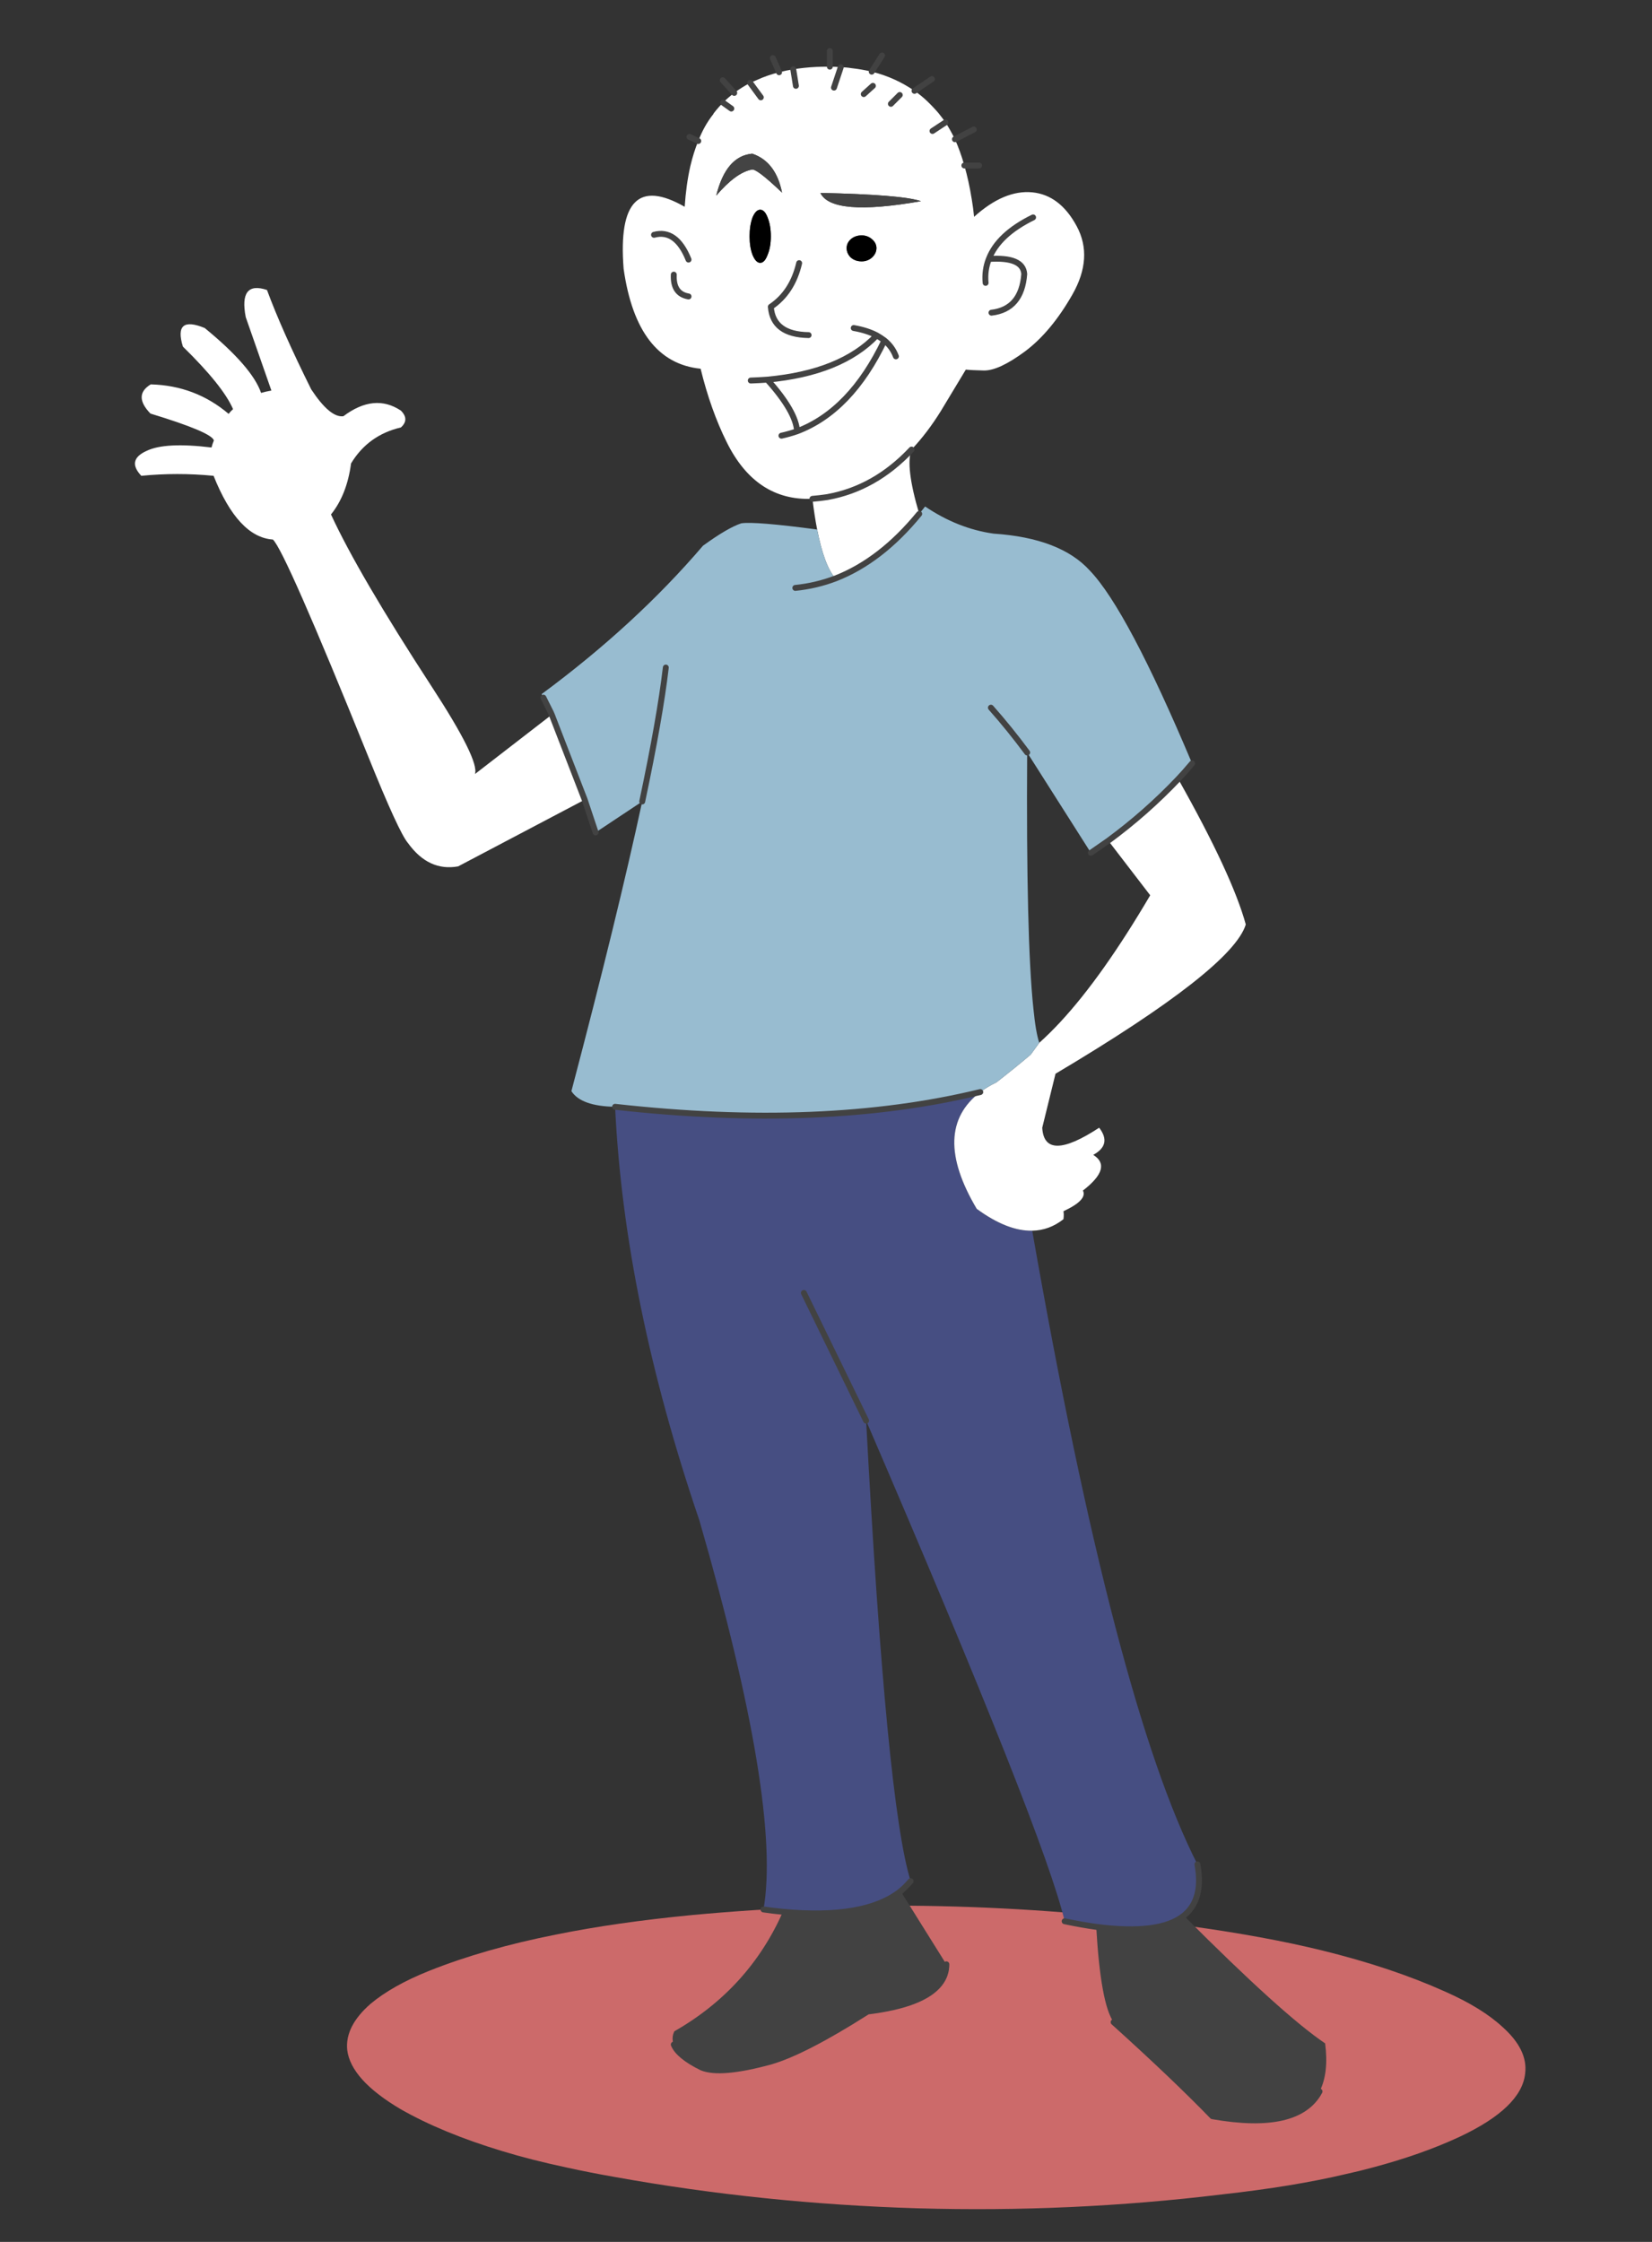 <?xml version="1.0" encoding="utf-8"?>
<!-- Generator: Adobe Illustrator 16.0.0, SVG Export Plug-In . SVG Version: 6.00 Build 0)  -->
<!DOCTYPE svg PUBLIC "-//W3C//DTD SVG 1.1//EN" "http://www.w3.org/Graphics/SVG/1.1/DTD/svg11.dtd">
<svg version="1.1" id="Layer_1" xmlns="http://www.w3.org/2000/svg" xmlns:xlink="http://www.w3.org/1999/xlink" x="0px" y="0px"
	 width="280px" height="380px" viewBox="0 0 280 380" enable-background="new 0 0 280 380" xml:space="preserve">
<rect x="0" y="0" width="280" height="380" fill="#333333" stroke="none"/>
<g>
	<g>
		<defs>
			<rect id="SVGID_1_" width="280" height="380"/>
		</defs>
		<clipPath id="SVGID_2_">
			<use xlink:href="#SVGID_1_"  overflow="visible"/>
		</clipPath>
		<path clip-path="url(#SVGID_2_)" fill="#CC6A6A" d="M72.75,334.05c-4.167,1.667-7.483,3.534-9.95,5.601
			c-2.9,2.533-4.217,5.134-3.95,7.801c0.4,3.365,3.417,6.716,9.05,10.05c4.733,2.7,10.467,5.065,17.2,7.101
			c3.267,1,6.933,1.934,11,2.801c2.567,0.565,5.283,1.1,8.15,1.6c16.667,3,33.75,4.768,51.25,5.3c17.334,0.5,34.533-0.282,51.6-2.35
			c8.102-0.9,15.102-2.05,21-3.45c1.533-0.334,3.033-0.7,4.5-1.1c5.533-1.467,10.45-3.2,14.75-5.2
			c7.033-3.3,10.75-6.884,11.15-10.75c0.334-2.667-0.934-5.284-3.8-7.851c-2.333-2.166-5.567-4.166-9.7-6
			c-6.066-2.732-13.033-5.066-20.9-7c-6.533-1.601-14.065-2.982-22.6-4.15c-28.1-3.865-56.184-4.482-84.25-1.85
			c-8.6,0.834-16.267,1.934-23,3.301C86.183,329.5,79.017,331.55,72.75,334.05"/>
	</g>
	<g>
		<defs>
			<rect id="SVGID_3_" width="280" height="380"/>
		</defs>
		<clipPath id="SVGID_4_">
			<use xlink:href="#SVGID_3_"  overflow="visible"/>
		</clipPath>
		<path clip-path="url(#SVGID_4_)" fill="#424242" d="M185.8,326.6c0.5,8.7,1.483,14.084,2.95,16.15
			c6.768,6.1,12.35,11.416,16.75,15.95c9.7,1.7,15.75,0.3,18.15-4.2c1.065-2.066,1.383-4.783,0.949-8.15
			c-4.801-3.231-12.783-10.449-23.949-21.648C197.916,326.9,192.967,327.533,185.8,326.6 M152.65,320.55
			c-4.033,3.2-10.685,4.366-19.95,3.5c-3.867,8.7-10,15.45-18.401,20.25c-0.366,0.733-0.399,1.483-0.099,2.25
			c0.533,1.3,2.117,2.601,4.75,3.9c2.099,0.866,5.966,0.532,11.599-1c3.834-1.101,9.334-3.935,16.5-8.5
			c6.268-0.767,10.333-2.333,12.2-4.7c0.767-0.967,1.149-2.066,1.149-3.3L152.65,320.55z"/>
	</g>
	<g>
		<defs>
			<rect id="SVGID_5_" width="280" height="380"/>
		</defs>
		<clipPath id="SVGID_6_">
			<use xlink:href="#SVGID_5_"  overflow="visible"/>
		</clipPath>
		<path clip-path="url(#SVGID_6_)" fill="#464E82" d="M136.25,219.15L146.8,240.8c20.2,46.899,31.417,75.185,33.65,84.851
			c1.899,0.4,3.683,0.718,5.35,0.949c7.167,0.935,12.116,0.301,14.851-1.898c2.267-1.833,3.033-4.732,2.301-8.7
			c-9.333-18.334-18.667-54.133-28-107.399c-2.801,0.065-5.934-1.166-9.4-3.699c-5.267-8.867-5.066-15.467,0.602-19.8
			c-17.7,4.3-38.333,5.133-61.9,2.5c1.033,21.8,5.8,45.183,14.3,70.149c9.3,32.199,12.917,54.166,10.85,65.899
			c1.133,0.166,2.233,0.3,3.3,0.399c9.267,0.866,15.917-0.3,19.95-3.5c0.633-0.532,1.199-1.101,1.699-1.7
			c-2.732-8.699-5.25-34.717-7.551-78.05L136.25,219.15z"/>
	</g>
	<g>
		<defs>
			<rect id="SVGID_7_" width="280" height="380"/>
		</defs>
		<clipPath id="SVGID_8_">
			<use xlink:href="#SVGID_7_"  overflow="visible"/>
		</clipPath>
		<path clip-path="url(#SVGID_8_)" fill="#BF4D28" d="M93.35,120.75c0.033,0.133,0.083,0.267,0.15,0.4l0.05,0.05
			C93.483,121.033,93.416,120.883,93.35,120.75"/>
	</g>
	<g>
		<defs>
			<rect id="SVGID_9_" width="280" height="380"/>
		</defs>
		<clipPath id="SVGID_10_">
			<use xlink:href="#SVGID_9_"  overflow="visible"/>
		</clipPath>
		<path clip-path="url(#SVGID_10_)" fill="#FFFFFF" d="M34.7,55.6c-3.567-1.467-4.8-0.417-3.7,3.15
			c4.533,4.433,7.367,7.967,8.5,10.6c-0.267,0.233-0.517,0.5-0.75,0.8c-3.767-3.2-8.167-4.867-13.2-5
			c-2.034,1.233-2.05,2.883-0.05,4.95c6.9,2.1,10.483,3.617,10.75,4.55c-0.167,0.4-0.3,0.8-0.4,1.2C30.65,75.217,27,75.4,24.9,76.4
			c-2.333,1.033-2.65,2.45-0.95,4.25c4.066-0.4,8.15-0.4,12.25,0c2.767,6.933,6.117,10.533,10.05,10.8
			c1.367,1.233,6.75,13.483,16.15,36.75c3.467,8.6,5.717,13.5,6.75,14.7c2.333,3.233,5.167,4.55,8.5,3.95l21.45-11.3
			c-1.8-4.65-3.6-9.3-5.4-13.95c-0.034-0.133-0.083-0.25-0.15-0.35v-0.05l-0.05-0.05l-13,10.05c0.533-1.567-1.917-6.517-7.35-14.85
			C64.883,103.65,59.2,93.933,56.1,87.2c1.8-2.233,2.933-5.117,3.4-8.65c1.933-3.2,4.75-5.233,8.45-6.1c1-0.9,1-1.85,0-2.85
			c-3-2-6.25-1.683-9.75,0.95c-1.5,0.2-3.317-1.317-5.45-4.55c-3.3-6.633-5.8-12.25-7.5-16.85c-3.2-1.067-4.4,0.467-3.6,4.6L46,66.2
			c-0.6,0.1-1.183,0.233-1.75,0.4C43.25,63.667,40.067,60,34.7,55.6 M138.5,89.75c0.8,4.1,1.833,6.867,3.1,8.3
			c5.135-2,9.867-5.65,14.2-10.95c-1.6-5.4-2.032-9.033-1.3-10.9c-4.133,4.4-8.883,7.083-14.25,8.05
			c-0.867,0.133-1.717,0.233-2.55,0.3C137.933,86.483,138.2,88.217,138.5,89.75 M199.7,132.05c-3.601,3.8-7.55,7.283-11.851,10.45
			l7.101,9.25c-1.333,2.267-2.65,4.417-3.95,6.45c-5.268,8.233-10.217,14.417-14.85,18.55l-1.45,2c-1.601,1.367-3.534,2.933-5.8,4.7
			c-1.033,0.5-1.95,1.05-2.75,1.65c-5.668,4.333-5.867,10.933-0.602,19.8c3.467,2.533,6.602,3.766,9.4,3.699
			c1.933-0.033,3.699-0.685,5.3-1.949c0.065-0.533,0.065-0.984,0-1.352c2.733-1.268,3.834-2.434,3.3-3.5
			c3.4-2.634,3.983-4.648,1.75-6.05c2.135-1.166,2.467-2.7,1-4.601c-6.199,4.066-9.417,4.066-9.648,0l2.25-9.149
			c19.967-11.867,30.717-20.3,32.25-25.3C209.617,151.1,205.8,142.883,199.7,132.05 M174.95,32.6c-3.167-0.3-6.45,1.083-9.851,4.15
			c-0.101-1.033-0.232-2.033-0.399-3c-0.333-2.067-0.75-3.967-1.25-5.7c-0.468-1.633-1-3.117-1.601-4.45
			c-0.5-1.033-1.033-1.983-1.601-2.85l-2.2,1.45l2.2-1.45c-0.166-0.233-0.334-0.467-0.5-0.7c-0.233-0.3-0.467-0.6-0.7-0.9
			c-0.634-0.733-1.283-1.417-1.949-2.05c-0.666-0.633-1.367-1.2-2.101-1.7c-1.065-0.733-2.185-1.367-3.351-1.9
			c-1.233-0.567-2.532-1.017-3.899-1.35c-1.101-0.267-2.25-0.467-3.45-0.6c-0.6-0.1-1.199-0.15-1.8-0.15l-1.149,3.45l1.149-3.45
			c-0.601-0.067-1.217-0.1-1.851-0.1h-0.399c-1.367,0-2.683,0.067-3.95,0.2c-0.634,0.067-1.25,0.15-1.85,0.25l0.45,2.8l-0.45-2.8
			c-0.833,0.133-1.633,0.3-2.4,0.5c-1.333,0.333-2.583,0.767-3.75,1.3c-0.4,0.167-0.784,0.333-1.15,0.5l1.8,2.45l-1.8-2.45
			c-0.967,0.5-1.867,1.067-2.7,1.7c-0.667,0.5-1.3,1.05-1.9,1.65l1.4,1l-1.4-1c-0.534,0.533-1.034,1.1-1.5,1.7
			c-0.067,0.067-0.117,0.15-0.15,0.25c-1.033,1.3-1.884,2.817-2.55,4.55c-0.533,1.3-0.983,2.733-1.35,4.3
			c-0.467,2.067-0.783,4.35-0.95,6.85c-7.8-4.467-11.25-0.967-10.35,10.5c1.5,10.567,5.85,16.217,13.05,16.95
			c1.133,4.633,2.6,8.767,4.4,12.4c3.3,6.7,8.15,9.917,14.55,9.65c0.833-0.067,1.683-0.167,2.55-0.3
			c5.367-0.967,10.117-3.65,14.25-8.05c1.767-1.867,3.416-4.033,4.95-6.5c1.966-3.267,3.384-5.617,4.25-7.05
			c0.6,0.067,1.615,0.117,3.05,0.15c1.7,0.033,4.033-1.05,7-3.25c2.935-2.2,5.601-5.4,8-9.6c2.399-4.2,2.649-8.067,0.75-11.6
			C180.6,34.817,178.084,32.9,174.95,32.6 M167.6,43.9c1.066-2.767,3.566-5.117,7.5-7.05C171.166,38.783,168.666,41.133,167.6,43.9
			c3.867-0.267,5.867,0.583,6,2.55c-0.3,3.967-2.148,6.15-5.55,6.55c3.4-0.4,5.25-2.583,5.55-6.55
			C173.467,44.483,171.467,43.633,167.6,43.9c-0.5,1.267-0.684,2.617-0.55,4.05C166.916,46.517,167.1,45.167,167.6,43.9
			 M146.4,15.95l1.55-1.4L146.4,15.95 M151,17.6l1.5-1.5L151,17.6 M128.85,35.55c0.5,0,0.916,0.433,1.25,1.3
			c0.367,0.9,0.55,1.967,0.55,3.2c0,1.233-0.183,2.283-0.55,3.15c-0.334,0.9-0.75,1.35-1.25,1.35s-0.934-0.45-1.3-1.35
			c-0.333-0.867-0.5-1.917-0.5-3.15c0-1.233,0.167-2.3,0.5-3.2C127.916,35.983,128.35,35.55,128.85,35.55 M132.55,32.65
			c-2.933-2.8-4.65-4.1-5.15-3.9c-1.767,0.333-3.767,1.8-6,4.4c1.1-4.467,3.133-6.833,6.1-7.1
			C130.166,26.95,131.85,29.15,132.55,32.65 M144.2,43.65c-0.468-0.467-0.7-1-0.7-1.6c0-0.567,0.232-1.067,0.7-1.5
			c0.5-0.433,1.116-0.65,1.85-0.65c0.667,0,1.25,0.217,1.75,0.65c0.5,0.433,0.75,0.933,0.75,1.5c0,0.6-0.25,1.133-0.75,1.6
			c-0.5,0.433-1.083,0.65-1.75,0.65C145.316,44.3,144.7,44.083,144.2,43.65 M139.05,32.7c9.233,0.2,14.917,0.667,17.05,1.4
			C146.033,35.867,140.351,35.4,139.05,32.7 M116.7,44c-1.4-3.467-3.35-4.867-5.85-4.2C113.35,39.133,115.3,40.533,116.7,44
			 M144.7,55.6c1.532,0.267,2.833,0.683,3.899,1.25c0.467,0.267,0.899,0.55,1.301,0.85c0.898,0.733,1.55,1.633,1.949,2.7
			c-0.399-1.067-1.051-1.967-1.949-2.7c-3.801,7.967-8.734,13.1-14.8,15.4c-0.867,0.3-1.75,0.55-2.65,0.75
			c0.9-0.2,1.783-0.45,2.65-0.75c-0.133-2.233-1.817-5.15-5.05-8.75c-0.9,0.067-1.833,0.117-2.8,0.15
			c0.967-0.033,1.9-0.083,2.8-0.15c8.333-0.767,14.517-3.267,18.55-7.5C147.533,56.283,146.232,55.867,144.7,55.6 M130.65,52
			c0.233,3.133,2.366,4.733,6.4,4.8C133.016,56.733,130.883,55.133,130.65,52c2.433-1.633,4.033-4.1,4.8-7.4
			C134.683,47.9,133.083,50.367,130.65,52 M116.7,50.25c-1.767-0.3-2.6-1.533-2.5-3.7C114.1,48.717,114.933,49.95,116.7,50.25"/>
	</g>
	<g>
		<defs>
			<rect id="SVGID_11_" width="280" height="380"/>
		</defs>
		<clipPath id="SVGID_12_">
			<use xlink:href="#SVGID_11_"  overflow="visible"/>
		</clipPath>
		<path clip-path="url(#SVGID_12_)" fill="#98BCD0" d="M184.75,96.75c-3.334-3.7-8.783-5.8-16.35-6.3
			c-4.033-0.567-7.9-2.1-11.602-4.6c-0.333,0.433-0.667,0.85-1,1.25c-4.333,5.3-9.066,8.95-14.199,10.95
			c-2.201,0.833-4.468,1.367-6.801,1.6c2.333-0.233,4.6-0.767,6.801-1.6c-1.268-1.433-2.301-4.2-3.101-8.3
			c-7.033-0.933-11.317-1.283-12.85-1.05c-1.533,0.5-3.7,1.767-6.5,3.8c-7.633,8.933-16.75,17.317-27.35,25.15
			c0.1,0.2,0.2,0.4,0.3,0.6c0.417,0.833,0.833,1.667,1.25,2.5c0.067,0.133,0.133,0.283,0.2,0.45v0.05
			c0.067,0.1,0.117,0.217,0.15,0.35c1.8,4.65,3.6,9.3,5.4,13.95c0.6,1.767,1.217,3.617,1.85,5.55l7.9-5.25c2-9.433,3.333-17,4-22.7
			c-0.667,5.7-2,13.267-4,22.7c-2.767,12.867-6.767,29.233-12,49.1c1.1,1.7,3.567,2.583,7.4,2.65c23.567,2.633,44.2,1.8,61.899-2.5
			c0.801-0.6,1.718-1.15,2.75-1.65c2.267-1.767,4.199-3.333,5.801-4.7l1.449-2c-0.399-1.167-0.733-3.117-1-5.85
			c-0.834-7.867-1.184-22.317-1.051-43.35c-2-2.7-4.05-5.233-6.148-7.6c2.1,2.367,4.148,4.9,6.148,7.6l10.801,17
			c1-0.7,1.982-1.383,2.949-2.05c4.301-3.167,8.25-6.65,11.852-10.45c0.667-0.7,1.449-1.583,2.35-2.65
			C194.75,112.067,188.982,101.183,184.75,96.75"/>
	</g>
	<g>
		<defs>
			<rect id="SVGID_13_" width="280" height="380"/>
		</defs>
		<clipPath id="SVGID_14_">
			<use xlink:href="#SVGID_13_"  overflow="visible"/>
		</clipPath>
		<path clip-path="url(#SVGID_14_)" fill="#FFFFFF" d="M149.9,57.7c-0.4-0.3-0.834-0.583-1.301-0.85
			c-4.033,4.233-10.217,6.733-18.551,7.5c3.234,3.6,4.917,6.517,5.051,8.75C141.166,70.8,146.1,65.666,149.9,57.7"/>
	</g>
	<g>
		<defs>
			<rect id="SVGID_15_" width="280" height="380"/>
		</defs>
		<clipPath id="SVGID_16_">
			<use xlink:href="#SVGID_15_"  overflow="visible"/>
		</clipPath>
		<path clip-path="url(#SVGID_16_)" fill="#444444" d="M156.1,34.1c-2.133-0.733-7.815-1.2-17.05-1.4
			C140.35,35.4,146.033,35.867,156.1,34.1 M127.4,28.75c0.5-0.2,2.217,1.1,5.15,3.9c-0.7-3.5-2.383-5.7-5.05-6.6
			c-2.967,0.267-5,2.633-6.1,7.1C123.633,30.55,125.633,29.083,127.4,28.75"/>
	</g>
	<g>
		<defs>
			<rect id="SVGID_17_" width="280" height="380"/>
		</defs>
		<clipPath id="SVGID_18_">
			<use xlink:href="#SVGID_17_"  overflow="visible"/>
		</clipPath>
		<path clip-path="url(#SVGID_18_)" d="M143.5,42.05c0,0.6,0.232,1.133,0.7,1.6c0.5,0.433,1.116,0.65,1.85,0.65
			c0.667,0,1.25-0.217,1.75-0.65c0.5-0.467,0.75-1,0.75-1.6c0-0.567-0.25-1.067-0.75-1.5c-0.5-0.433-1.083-0.65-1.75-0.65
			c-0.733,0-1.35,0.217-1.85,0.65C143.732,40.983,143.5,41.483,143.5,42.05 M130.1,36.85c-0.333-0.867-0.75-1.3-1.25-1.3
			s-0.934,0.433-1.3,1.3c-0.333,0.9-0.5,1.967-0.5,3.2c0,1.233,0.167,2.283,0.5,3.15c0.366,0.9,0.8,1.35,1.3,1.35
			s0.917-0.45,1.25-1.35c0.367-0.867,0.55-1.917,0.55-3.15C130.65,38.817,130.467,37.75,130.1,36.85"/>
	</g>
	<g>
		<defs>
			<rect id="SVGID_19_" width="280" height="380"/>
		</defs>
		<clipPath id="SVGID_20_">
			<use xlink:href="#SVGID_19_"  overflow="visible"/>
		</clipPath>
		<path clip-path="url(#SVGID_20_)" fill="none" stroke="#424242" stroke-linecap="round" stroke-linejoin="round" d="M167.05,47.95
			c-0.134-1.433,0.05-2.784,0.55-4.05c1.066-2.767,3.566-5.117,7.5-7.05 M168.05,53c3.4-0.4,5.25-2.584,5.55-6.55
			c-0.133-1.967-2.133-2.817-6-2.55 M202.05,129.4c-0.899,1.067-1.683,1.95-2.35,2.65 M200.65,324.7
			c2.266-1.833,3.033-4.733,2.3-8.7 M223.65,354.5c-2.4,4.5-8.45,5.9-18.15,4.2c-4.4-4.534-9.982-9.851-16.75-15.95 M180.45,325.65
			c1.899,0.399,3.683,0.717,5.35,0.949 M152.65,320.55c0.633-0.532,1.199-1.101,1.699-1.7 M160.4,332.95
			c0,1.231-0.385,2.333-1.15,3.3c-1.867,2.367-5.934,3.934-12.2,4.7c-7.167,4.567-12.667,7.399-16.5,8.5
			c-5.633,1.532-9.5,1.866-11.6,1c-2.633-1.3-4.217-2.601-4.75-3.9 M129.4,323.65c1.133,0.166,2.233,0.299,3.3,0.398 M99.1,135.55
			c0.6,1.767,1.217,3.616,1.85,5.55 M93.35,120.75c-0.417-0.834-0.833-1.667-1.25-2.5 M118.35,23.9l-1.5-0.7 M163.45,28.05h2.5
			 M167.95,119.95c2.1,2.367,4.149,4.9,6.149,7.6 M184.9,144.55c1-0.7,1.981-1.384,2.949-2.05c4.301-3.167,8.25-6.65,11.851-10.45
			 M147.75,12.15l1.75-2.75 M146.4,15.95l1.55-1.4 M161.85,23.6l3.2-1.65 M158.05,22.2l2.2-1.45 M155,15.4l2.95-2 M151,17.6l1.5-1.5
			 M140.65,11.3V8.65 M123.95,18.4l-1.4-1 M124.45,15.75l-1.95-2.15 M132.05,12.25L131,9.85 M128.95,16.5l-1.8-2.45 M134.9,14.55
			l-0.45-2.8 M141.35,14.85l1.15-3.45 M116.7,44c-1.4-3.467-3.35-4.867-5.85-4.2 M144.7,55.6c1.532,0.267,2.833,0.683,3.899,1.25
			c0.467,0.267,0.899,0.55,1.301,0.85c0.898,0.733,1.55,1.633,1.949,2.7 M127.25,64.5c0.967-0.033,1.9-0.084,2.8-0.15
			c8.333-0.767,14.517-3.267,18.55-7.5 M132.45,73.85c0.9-0.2,1.783-0.45,2.65-0.75c-0.133-2.233-1.817-5.15-5.05-8.75 M135.45,44.6
			c-0.767,3.3-2.367,5.767-4.8,7.4c0.233,3.133,2.367,4.733,6.4,4.8 M155.8,87.1c-4.333,5.3-9.065,8.95-14.2,10.95 M154.5,76.2
			c-4.133,4.4-8.883,7.083-14.25,8.05c-0.867,0.133-1.717,0.233-2.55,0.3 M135.1,73.1c6.066-2.3,11-7.434,14.8-15.4 M116.7,50.25
			c-1.767-0.3-2.6-1.533-2.5-3.7 M93.55,121.2v0.05c0.067,0.1,0.117,0.217,0.15,0.35c1.8,4.65,3.6,9.3,5.4,13.95 M93.55,121.2
			c-0.067-0.167-0.133-0.317-0.2-0.45 M112.85,113.15c-0.667,5.7-2,13.266-4,22.7 M141.6,98.05c-2.2,0.833-4.467,1.366-6.8,1.6
			 M136.25,219.15L146.8,240.8 M132.7,324.05c9.267,0.866,15.917-0.3,19.95-3.5 M200.65,324.7c-2.734,2.2-7.685,2.833-14.852,1.899
			 M104.25,187.6c23.567,2.633,44.2,1.8,61.9-2.5"/>
	</g>
</g>
</svg>
